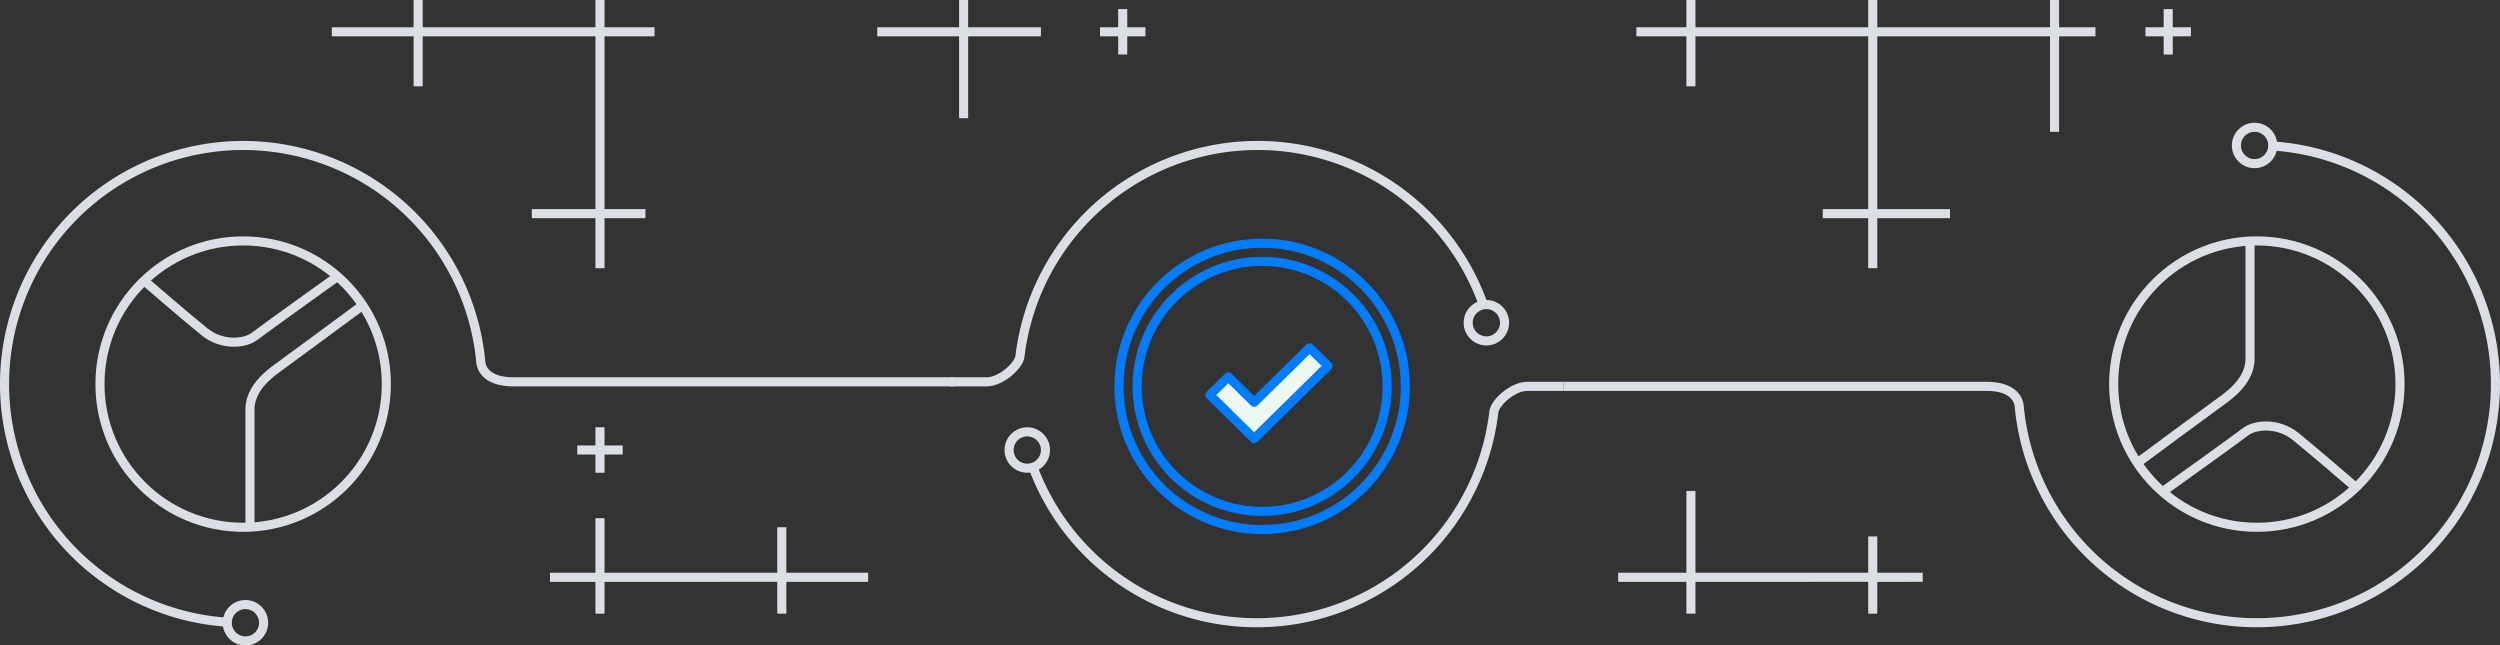 <svg xmlns="http://www.w3.org/2000/svg" width="549.984" height="142" viewBox="0 0 549.984 142">
  <rect x="0" y="0" width="549.984" height="142" fill="#333333" stroke="none"/>
  <defs>
    <style>
      .cls-1, .cls-2, .cls-6 {
        fill: none;
      }

      .cls-1 {
        stroke: #dbdee5;
      }

      .cls-1, .cls-2, .cls-3 {
        stroke-width: 2px;
      }

      .cls-2, .cls-3 {
        stroke: #007dff;
      }

      .cls-3 {
        fill: #edf7f0;
        stroke-linejoin: round;
      }

      .cls-4 {
        fill: #dbdee5;
      }

      .cls-5 {
        stroke: none;
      }
    </style>
  </defs>
  <g id="Transaction_Sent" data-name="Transaction Sent" transform="translate(-404.008 -340)">
    <g id="Группа_4_копия_3" data-name="Группа 4 копия 3">
      <path id="Эллипс_2047_копия_4" data-name="Эллипс 2047 копия 4" class="cls-1" d="M454.184,476.9a52.5,52.5,0,1,1,55.6-57.241c.146,1.595,1.488,4.344,7.22,4.344h97"/>
      <g id="Эллипс_2050" data-name="Эллипс 2050" class="cls-1" transform="translate(453 472)">
        <circle class="cls-5" cx="5" cy="5" r="5"/>
        <circle class="cls-6" cx="5" cy="5" r="4"/>
      </g>
      <g id="Эллипс_2047_копия" data-name="Эллипс 2047 копия" class="cls-1" transform="translate(425 392)">
        <circle class="cls-5" cx="32.5" cy="32.5" r="32.5"/>
        <circle class="cls-6" cx="32.5" cy="32.5" r="31.5"/>
      </g>
      <path id="Фигура_1007" data-name="Фигура 1007" class="cls-1" d="M484,407s-17.041,12.613-19,14-6,4.6-6,9v26"/>
      <path id="Фигура_1008" data-name="Фигура 1008" class="cls-1" d="M478,401s-15.94,11.4-18,13-7.1,2.131-11-1-13-11-13-11"/>
    </g>
    <g id="Группа_4_копия_4" data-name="Группа 4 копия 4">
      <path id="Эллипс_2047_копия_4-2" data-name="Эллипс 2047 копия 4" class="cls-1" d="M903.816,372.1a52.5,52.5,0,1,1-55.6,57.241c-.146-1.6-1.488-4.344-7.221-4.344H748"/>
      <g id="Эллипс_2050-2" data-name="Эллипс 2050" class="cls-1" transform="translate(895 367)">
        <circle class="cls-5" cx="5" cy="5" r="5"/>
        <circle class="cls-6" cx="5" cy="5" r="4"/>
      </g>
      <g id="Эллипс_2047_копия-2" data-name="Эллипс 2047 копия" class="cls-1" transform="translate(868 392)">
        <circle class="cls-5" cx="32.5" cy="32.5" r="32.5"/>
        <circle class="cls-6" cx="32.5" cy="32.5" r="31.5"/>
      </g>
      <path id="Фигура_1007-2" data-name="Фигура 1007" class="cls-1" d="M874,442s17.041-12.613,19-14,6-4.6,6-9V393"/>
      <path id="Фигура_1008-2" data-name="Фигура 1008" class="cls-1" d="M880,448s15.94-11.4,18-13,7.1-2.131,11,1,13,11,13,11"/>
    </g>
    <g id="Группа_4" data-name="Группа 4">
      <path id="Эллипс_2047_копия_5" data-name="Эллипс 2047 копия 5" class="cls-1" d="M631.179,442.532a52.513,52.513,0,0,0,101.469-11.917c.233-2.006,4.1-5.615,7.352-5.615h8"/>
      <path id="Эллипс_2047_копия_6" data-name="Эллипс 2047 копия 6" class="cls-1" d="M730.129,406.468a52.681,52.681,0,0,0-101.736,11.917c-.233,2.006-4.107,5.615-7.372,5.615H613"/>
      <g id="Эллипс_2050_копия" data-name="Эллипс 2050 копия" class="cls-1" transform="translate(726 406)">
        <circle class="cls-5" cx="5" cy="5" r="5"/>
        <circle class="cls-6" cx="5" cy="5" r="4"/>
      </g>
      <g id="Эллипс_2050_копия_2" data-name="Эллипс 2050 копия 2" class="cls-1" transform="translate(625 434)">
        <circle class="cls-5" cx="5" cy="5" r="5"/>
        <circle class="cls-6" cx="5" cy="5" r="4"/>
      </g>
      <g id="Эллипс_2047_копия_3" data-name="Эллипс 2047 копия 3" class="cls-2" transform="translate(649.168 392.5)">
        <circle class="cls-5" cx="32.5" cy="32.5" r="32.5"/>
        <circle class="cls-6" cx="32.5" cy="32.5" r="31.5"/>
      </g>
      <path id="check_копия_6" data-name="check  копия 6" class="cls-3" d="M746.937,732,734.75,744l-5.687-5.6-4.063,4,9.75,9.6L751,736Z" transform="translate(-54.832 -315.5)"/>
      <g id="Эллипс_2047_копия_3-2" data-name="Эллипс 2047 копия 3" class="cls-2" transform="translate(653.168 396.5)">
        <circle class="cls-5" cx="28.5" cy="28.5" r="28.5"/>
        <circle class="cls-6" cx="28.5" cy="28.5" r="27.5"/>
      </g>
    </g>
    <path id="Прямоугольник_21" data-name="Прямоугольник 21" class="cls-4" d="M815,475v-7H777v7h-2v-7H760v-2h15V448h2v18h38v-8h2v8h10v2H817v7Zm-240,0v-7H537v7h-2v-7H525v-2h10V454h2v12h38V456h2v10h18v2H577v7Zm-40-31v-4h-4v-2h4v-4h2v4h4v2h-4v4Zm280-45V388H805v-2h10V348H777v11h-2V348H764v-2h11v-6h2v6h38v-6h2v6h38v-6h2v6h8v2h-8v21h-2V348H817v38h16v2H817v11Zm-280,0V388H521v-2h14V348H497v11h-2V348H477v-2h18v-6h2v6h38v-6h2v6h11v2H537v38h9v2h-9v11Zm80-33V348H597v-2h18v-6h2v6h16v2H617v18Zm265-14v-4h-4v-2h4v-4h2v4h4v2h-4v4Zm-230,0v-4h-4v-2h4v-4h2v4h4v2h-4v4Z"/>
  </g>
</svg>
